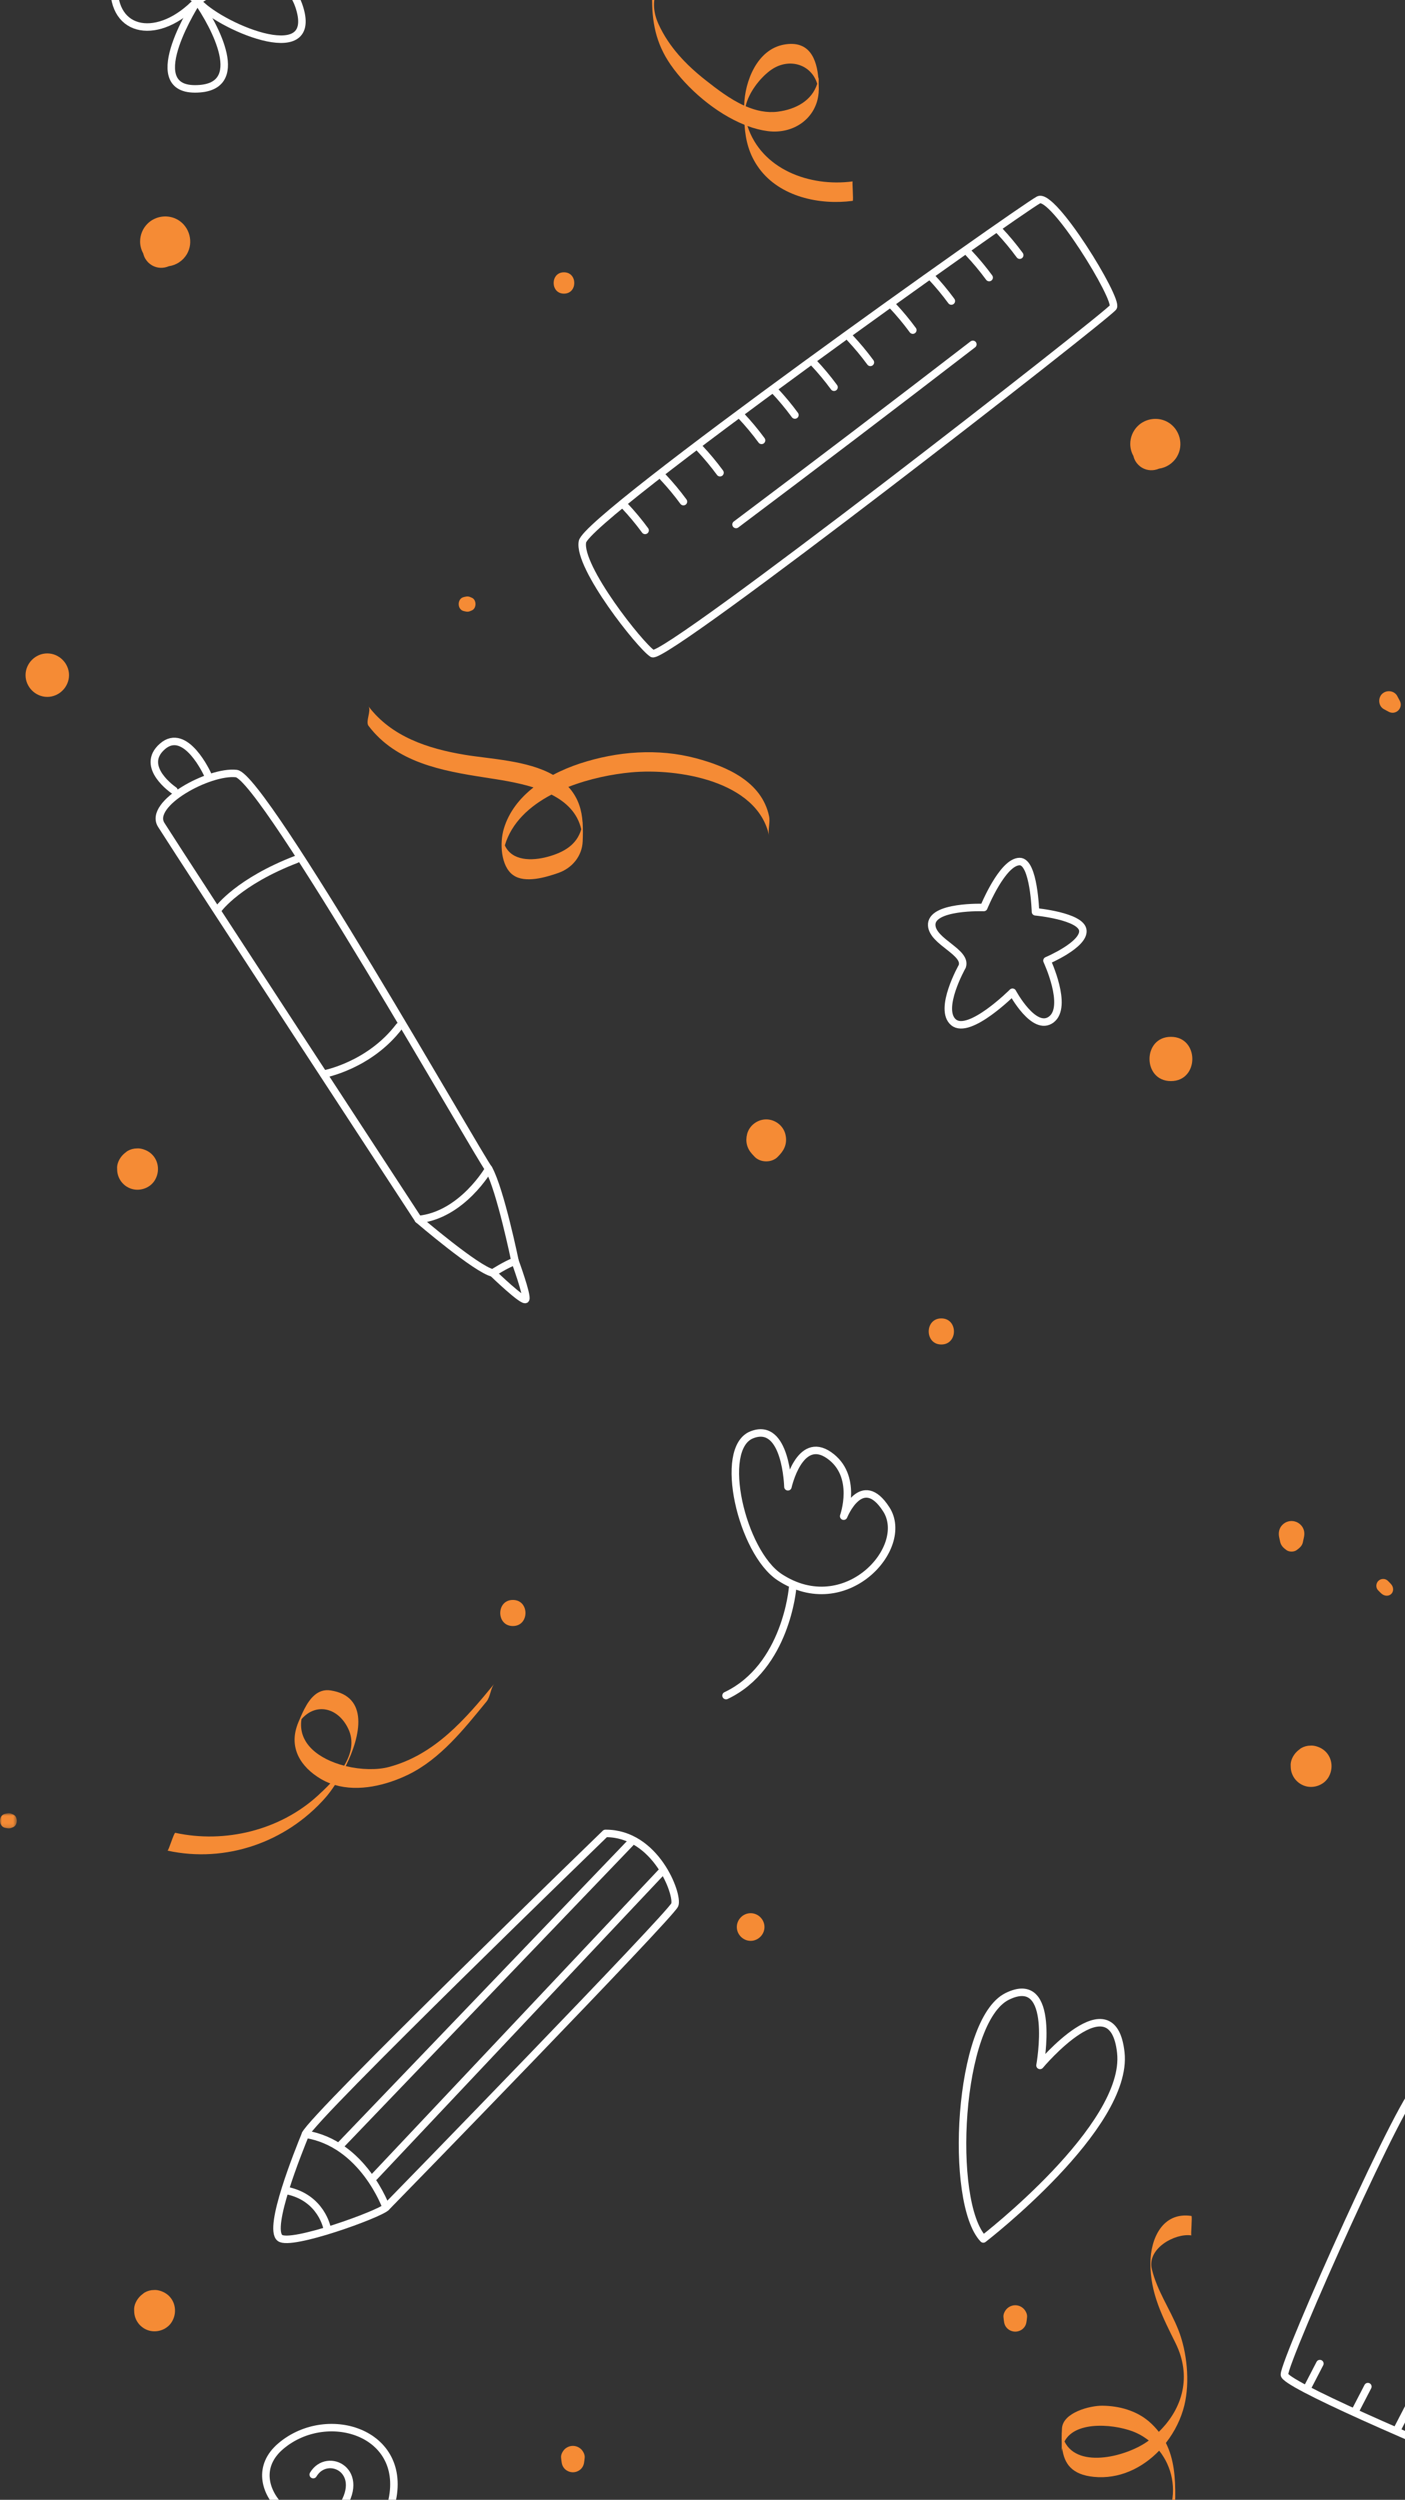 <svg width="375" height="667" viewBox="0 0 375 667" fill="none" xmlns="http://www.w3.org/2000/svg">
<rect x="0" y="0" width="375" height="667" fill="#333333" stroke="none"/>
<g clip-path="url(#clip0_0_1954)">
<path fill-rule="evenodd" clip-rule="evenodd" d="M371.543 423.044C371.277 422.589 370.809 422.201 370.448 421.821C369.767 421.102 368.565 421.135 367.879 421.821C367.193 422.507 367.159 423.708 367.879 424.389C368.26 424.75 368.648 425.219 369.101 425.484C369.806 425.898 370.747 425.883 371.344 425.285C371.941 424.689 371.956 423.748 371.543 423.044Z" fill="#F58B35"/>
<path fill-rule="evenodd" clip-rule="evenodd" d="M277.193 53.338C271.837 56.263 156.698 137.84 155.454 144.561C154.208 151.281 170.918 172.357 174.136 174.391C177.355 176.426 295.781 84.11 297.137 81.965C298.494 79.819 281.015 51.25 277.193 53.338V53.338Z" stroke="white" stroke-width="2" stroke-linecap="round" stroke-linejoin="round"/>
<path d="M266.732 61.549C268.672 63.614 270.489 65.797 272.167 68.081" stroke="white" stroke-width="2" stroke-linecap="round" stroke-linejoin="round"/>
<path d="M248.483 73.788C250.423 75.854 252.24 78.036 253.918 80.32" stroke="white" stroke-width="2" stroke-linecap="round" stroke-linejoin="round"/>
<path d="M226.871 90.158C228.812 92.224 230.628 94.407 232.307 96.691" stroke="white" stroke-width="2" stroke-linecap="round" stroke-linejoin="round"/>
<path d="M206.728 104.204C208.67 106.27 210.487 108.453 212.164 110.737" stroke="white" stroke-width="2" stroke-linecap="round" stroke-linejoin="round"/>
<path d="M186.737 119.597C188.679 121.662 190.494 123.844 192.173 126.129" stroke="white" stroke-width="2" stroke-linecap="round" stroke-linejoin="round"/>
<path d="M166.746 134.99C168.686 137.054 170.503 139.236 172.18 141.521" stroke="white" stroke-width="2" stroke-linecap="round" stroke-linejoin="round"/>
<path d="M258.572 67.527C260.513 69.593 262.329 71.775 264.008 74.06" stroke="white" stroke-width="2" stroke-linecap="round" stroke-linejoin="round"/>
<path d="M238.195 81.55C240.136 83.615 241.952 85.798 243.63 88.083" stroke="white" stroke-width="2" stroke-linecap="round" stroke-linejoin="round"/>
<path d="M217.172 96.791C219.113 98.857 220.93 101.039 222.608 103.323" stroke="white" stroke-width="2" stroke-linecap="round" stroke-linejoin="round"/>
<path d="M197.825 110.965C199.767 113.03 201.583 115.212 203.261 117.496" stroke="white" stroke-width="2" stroke-linecap="round" stroke-linejoin="round"/>
<path d="M176.977 127.316C178.918 129.382 180.735 131.564 182.412 133.849" stroke="white" stroke-width="2" stroke-linecap="round" stroke-linejoin="round"/>
<path d="M259.658 91.88C238.688 108.029 217.62 124.052 196.453 139.944" stroke="white" stroke-width="2" stroke-linecap="round" stroke-linejoin="round"/>
<path fill-rule="evenodd" clip-rule="evenodd" d="M43.035 220.092C39.466 214.456 55.882 205.582 63.071 206.397C70.261 207.211 128.077 309.045 130.444 311.889C130.444 311.889 123.361 324.223 111.661 325.391C111.661 325.391 50.257 231.497 43.035 220.092V220.092Z" stroke="white" stroke-width="2" stroke-linecap="round" stroke-linejoin="round"/>
<path d="M58.372 242.443C58.372 242.443 63.674 235.201 79.134 229.279" stroke="white" stroke-width="2" stroke-linecap="round" stroke-linejoin="round"/>
<path d="M46.429 210.897C46.429 210.897 37.111 204.633 43.332 199.174C49.552 193.718 55.4 206.621 55.4 206.621" stroke="white" stroke-width="2" stroke-linecap="round" stroke-linejoin="round"/>
<path d="M111.661 325.391C111.661 325.391 127.209 338.72 131.528 339.658C131.528 339.658 134.735 337.556 137.46 336.491C137.46 336.491 133.561 317.508 130.444 311.89" stroke="white" stroke-width="2" stroke-linecap="round" stroke-linejoin="round"/>
<path d="M131.528 339.658C131.528 339.658 139.834 347.684 140.315 346.646C140.797 345.61 137.46 336.491 137.46 336.491" stroke="white" stroke-width="2" stroke-linecap="round" stroke-linejoin="round"/>
<path d="M86.394 286.594C86.394 286.594 98.575 284.388 106.577 273.84" stroke="white" stroke-width="2" stroke-linecap="round" stroke-linejoin="round"/>
<path fill-rule="evenodd" clip-rule="evenodd" d="M74.719 597.128C77.605 599.379 101.182 590.825 103.047 588.964C104.914 587.102 179.09 510.912 180.101 508.239C181.113 505.566 175.06 489.097 161.58 489.191C161.58 489.191 83.37 564.895 81.525 569.452C79.678 574.009 71.369 594.515 74.719 597.128V597.128Z" stroke="white" stroke-width="2" stroke-linecap="round" stroke-linejoin="round"/>
<path d="M87.304 594.556C87.304 594.556 85.822 586.357 76.509 584.482" stroke="white" stroke-width="2" stroke-linecap="round" stroke-linejoin="round"/>
<path d="M103.047 588.964C103.047 588.964 96.931 571.859 81.525 569.453" stroke="white" stroke-width="2" stroke-linecap="round" stroke-linejoin="round"/>
<path d="M99.901 580.807L176.977 499.051" stroke="white" stroke-width="2" stroke-linecap="round" stroke-linejoin="round"/>
<path d="M168.262 491.72L91.056 572.203" stroke="white" stroke-width="2" stroke-linecap="round" stroke-linejoin="round"/>
<path fill-rule="evenodd" clip-rule="evenodd" d="M342.816 633.612C342.943 638.37 476.354 692.299 479.545 689.393C482.735 686.487 381.452 558.475 378.719 556.861C375.988 555.247 342.713 629.792 342.816 633.612V633.612Z" stroke="white" stroke-width="2" stroke-linecap="round" stroke-linejoin="round"/>
<path d="M348.946 637.085L352.279 630.652" stroke="white" stroke-width="2" stroke-linecap="round" stroke-linejoin="round"/>
<path d="M361.755 643.227L365.089 636.793" stroke="white" stroke-width="2" stroke-linecap="round" stroke-linejoin="round"/>
<path d="M372.941 648.164L376.275 641.73" stroke="white" stroke-width="2" stroke-linecap="round" stroke-linejoin="round"/>
<path fill-rule="evenodd" clip-rule="evenodd" d="M52.671 0.236C52.671 0.236 34.266 -20.073 52.036 -25.15C69.806 -30.227 62.191 -4.84 52.671 0.236V0.236Z" stroke="white" stroke-width="2" stroke-linecap="round" stroke-linejoin="round"/>
<path fill-rule="evenodd" clip-rule="evenodd" d="M52.671 0.236C52.671 0.236 74.883 -14.36 79.961 2.14C85.037 18.641 57.748 6.583 52.671 0.236V0.236Z" stroke="white" stroke-width="2" stroke-linecap="round" stroke-linejoin="round"/>
<path fill-rule="evenodd" clip-rule="evenodd" d="M52.671 0.236C52.671 0.236 37.44 23.718 52.036 23.718C66.633 23.718 57.113 6.583 52.671 0.236V0.236Z" stroke="white" stroke-width="2" stroke-linecap="round" stroke-linejoin="round"/>
<path fill-rule="evenodd" clip-rule="evenodd" d="M52.671 0.236C52.671 0.236 31.094 -17.534 30.459 -4.205C29.825 9.121 42.516 11.025 52.671 0.236V0.236Z" stroke="white" stroke-width="2" stroke-linecap="round" stroke-linejoin="round"/>
<path fill-rule="evenodd" clip-rule="evenodd" d="M277.585 551.097C277.585 551.097 282.085 526.176 268.849 532.665C255.615 539.155 253.209 587.642 262.451 597.399C262.451 597.399 301.292 567.482 299.151 547.696C297.01 527.91 277.585 551.097 277.585 551.097V551.097Z" stroke="white" stroke-width="2" stroke-linecap="round" stroke-linejoin="round"/>
<path fill-rule="evenodd" clip-rule="evenodd" d="M272.158 229.875C267.559 229.875 262.578 242.138 262.578 242.138C262.578 242.138 248.277 241.619 248.681 246.968C249.013 251.361 258.125 254.051 256.829 257.848C256.829 257.848 250.315 269.345 254.53 272.794C258.746 276.244 270.242 264.748 270.242 264.748C270.242 264.748 275.989 275.478 280.588 272.028C285.187 268.58 279.439 256.317 279.439 256.317C279.439 256.317 289.401 252.102 289.018 248.269C288.636 244.436 276.373 243.288 276.373 243.288C276.373 243.288 275.989 229.875 272.158 229.875V229.875Z" stroke="white" stroke-width="2" stroke-linecap="round" stroke-linejoin="round"/>
<path d="M84.265 683.625C84.265 683.625 98.538 688.404 104.232 668.828C109.925 649.251 87.577 641.998 74.972 652.655C62.365 663.311 82.806 680.438 90.594 669.928C98.382 659.421 87.377 653.918 83.602 660.274" stroke="white" stroke-width="2" stroke-linecap="round" stroke-linejoin="round"/>
<path fill-rule="evenodd" clip-rule="evenodd" d="M208.11 420.835C197.975 414.202 191.476 386.451 200.669 382.832C209.86 379.213 210.298 396.706 210.298 396.706C210.298 396.706 213.362 382.832 221.241 388.261C229.121 393.69 225.18 404.548 225.18 404.548C225.18 404.548 229.996 392.484 236.562 402.738C243.128 412.993 225.619 432.297 208.11 420.835V420.835Z" stroke="white" stroke-width="2" stroke-linecap="round" stroke-linejoin="round"/>
<path d="M211.551 423.647C211.551 423.647 209.859 444.801 193.782 452.418" stroke="white" stroke-width="2" stroke-linecap="round" stroke-linejoin="round"/>
<path fill-rule="evenodd" clip-rule="evenodd" d="M205.483 18.88C210.368 15.194 216.539 17.072 218.116 22.361C216.693 26.875 212.38 29.173 207.634 29.793C204.659 30.182 201.765 29.528 199.017 28.343C199.817 24.723 202.757 20.937 205.483 18.88ZM227.583 48.403C216.051 49.94 203.218 45.154 199.498 33.613C201.317 34.285 203.143 34.763 204.939 34.991C211.861 35.873 217.929 31.522 218.487 24.806C218.489 24.866 218.499 24.919 218.5 24.978C218.5 24.839 218.501 24.7 218.501 24.56C218.517 24.318 218.543 24.08 218.544 23.832C218.545 23.316 218.532 22.79 218.512 22.263C218.514 21.691 218.516 21.119 218.518 20.546C218.497 20.707 218.463 20.857 218.435 21.014C218.007 15.737 216.052 10.68 209.268 11.895C202.042 13.19 198.776 21.74 198.618 28.172C194.818 26.453 191.309 23.741 188.275 21.351C183.097 17.27 178.558 12.532 175.786 6.49C172.471 -0.737 176.432 -5.74 181.091 -11.023C182.941 -13.119 184.09 -15.685 184.529 -18.339C184.53 -18.316 184.535 -18.293 184.537 -18.27V-18.38C184.789 -19.935 184.791 -21.516 184.542 -23.056V-23.369C184.537 -23.309 184.525 -23.253 184.517 -23.193C184.004 -26.2 182.537 -29.029 180.043 -31.108C174.604 -35.644 166.424 -37.815 159.737 -39.63C152.051 -41.718 144.061 -42.508 136.118 -42.443C136.065 -42.443 136.092 -37.25 136.118 -37.25C145.99 -37.33 155.609 -35.868 165.018 -32.883C171.195 -30.926 181.405 -27.785 183.961 -20.897C182.845 -17.839 180.454 -15.526 178.246 -12.997C175.259 -9.576 174.135 -5.622 174.058 -1.165C173.941 5.695 174.982 11.506 179.029 17.322C183.393 23.592 190.934 30.183 198.713 33.299C198.993 37.415 199.909 41.242 202.597 44.917C208.158 52.522 218.76 54.772 227.583 53.595C227.849 53.56 227.394 48.427 227.583 48.403Z" fill="#F58B35"/>
<path fill-rule="evenodd" clip-rule="evenodd" d="M284.12 651.431C287.14 645.562 298.42 646.912 303.264 649.13C304.489 649.69 305.599 650.389 306.613 651.178H306.612C301.228 655.267 287.797 658.954 284.12 651.431ZM317.99 591.257C310.248 590.103 307.066 597.378 307.048 603.862C307.025 611.971 310.241 618.065 313.776 625.233C318.064 633.932 315.789 642.524 309.293 648.861C308.541 647.898 307.677 646.972 306.657 646.097C303.243 643.169 298.646 641.933 294.24 641.888C290.935 641.854 283.713 643.691 283.446 647.931C283.42 648.355 283.398 648.771 283.383 649.183C283.38 649.168 283.375 649.155 283.373 649.14V649.58C283.351 650.288 283.348 650.979 283.376 651.644C283.377 652.509 283.378 653.375 283.38 654.241C283.401 653.89 283.449 653.559 283.51 653.239C284.027 657.329 286.038 660.283 291.921 660.876C298.676 661.555 304.869 658.572 309.383 653.884C312.851 658.207 314.026 664.101 312.265 669.623C306.561 687.515 279.677 689.49 278.228 709.924C278.118 711.483 278.328 713.714 278.242 714.932C279.093 702.91 290.035 696.379 298.927 690.152C307.262 684.315 313.573 676.928 313.68 666.304C313.733 661.086 313.359 656.139 311.178 651.822C313.525 648.829 315.246 645.349 316.116 641.768C317.636 635.506 316.813 627.466 314.502 621.646C312.296 616.092 308.856 611.327 307.431 605.438C306.099 599.938 313.606 595.797 317.99 596.451C317.777 596.42 318.282 591.3 317.99 591.257Z" fill="#F58B35"/>
<path fill-rule="evenodd" clip-rule="evenodd" d="M80.47 458.709C84.289 454.281 90.179 455.526 92.928 461.216C94.575 464.625 93.706 468.038 91.856 471.122C85.261 469.409 79.439 465.282 80.47 458.709ZM131.938 449.257C124.201 458.703 116.053 468.197 103.805 471.466C100.68 472.3 96.362 472.223 92.281 471.233C96.347 463.008 98.464 452.599 88.237 451.038C84.806 450.514 82.705 453.159 81.234 456.006C81.254 455.955 81.268 455.907 81.29 455.856C81.24 455.968 81.189 456.08 81.14 456.193C80.546 457.366 80.053 458.561 79.619 459.576C79.572 459.688 79.54 459.797 79.495 459.908C79.44 460.032 79.386 460.157 79.331 460.28C79.349 460.249 79.37 460.224 79.388 460.194C77.115 466.291 80.136 471.425 85.694 474.692C86.489 475.16 87.313 475.539 88.156 475.859C87.032 477.05 85.881 478.143 84.847 479.091C74.743 488.344 60.055 491.923 46.792 489.033C46.419 488.952 44.999 493.851 44.703 493.787C60.244 497.174 76.354 491.578 86.832 479.694C87.613 478.809 88.496 477.632 89.394 476.272C95.78 478.15 103.119 476.334 108.887 473.547C117.536 469.364 123.901 461.272 129.849 454.012C130.912 452.714 130.889 450.537 131.938 449.257Z" fill="#F58B35"/>
<path fill-rule="evenodd" clip-rule="evenodd" d="M155.141 221.266C153.941 225.401 150.517 227.431 146.156 228.612C141.89 229.767 136.625 229.737 134.746 225.569C136.539 219.487 141.35 215.091 147.193 212.016C151.081 213.991 154.132 216.879 155.141 221.266ZM205.269 217.777C203.309 208.549 194.023 204.524 185.766 202.32C175.608 199.61 164.72 200.464 154.813 203.71C152.397 204.502 149.95 205.514 147.614 206.752C140.762 202.863 130.889 202.542 123.922 201.374C114.224 199.747 104.502 196.584 98.349 188.463C99.168 189.544 97.501 192.537 98.349 193.656C105.776 203.458 117.918 205.664 129.372 207.443C133.231 208.042 137.992 208.725 142.391 210.103C138.746 212.958 135.83 216.592 134.473 221.118C133.342 224.895 133.646 231.148 136.965 233.501C140.159 235.766 145.75 234.059 149.009 232.923C152.714 231.632 155.379 228.414 155.523 224.453C155.582 222.808 155.612 221.216 155.515 219.676V219.351C155.511 219.392 155.503 219.427 155.498 219.467C155.267 216.223 154.447 213.205 152.089 210.385C151.966 210.237 151.823 210.111 151.693 209.968C157.338 207.756 163.416 206.55 168.448 206.084C180.778 204.939 202.149 208.285 205.269 222.97C204.92 221.324 205.623 219.44 205.269 217.777Z" fill="#F58B35"/>
<path fill-rule="evenodd" clip-rule="evenodd" d="M12.621 174.342C9.458 174.342 6.819 176.981 6.819 180.143C6.819 183.307 9.458 185.946 12.621 185.946C15.784 185.946 18.422 183.307 18.422 180.143C18.422 176.981 15.784 174.342 12.621 174.342Z" fill="#F58B35"/>
<path fill-rule="evenodd" clip-rule="evenodd" d="M311.749 112.666C309.152 111.143 305.759 111.587 303.632 113.712C302.383 114.963 301.67 116.68 301.67 118.45C301.67 119.61 301.972 120.688 302.51 121.657C302.622 122.133 302.796 122.591 303.049 123.029C303.49 123.773 304.083 124.366 304.828 124.808C306.214 125.619 307.884 125.673 309.33 125.05C311.312 124.774 313.123 123.588 314.153 121.829C315.999 118.678 314.895 114.508 311.749 112.666Z" fill="#F58B35"/>
<path fill-rule="evenodd" clip-rule="evenodd" d="M47.475 58.651C44.877 57.128 41.484 57.572 39.358 59.698C38.108 60.948 37.395 62.666 37.395 64.435C37.395 65.594 37.699 66.672 38.236 67.642C38.347 68.118 38.522 68.576 38.776 69.014C39.215 69.759 39.808 70.352 40.553 70.793C41.939 71.604 43.609 71.657 45.056 71.035C47.037 70.759 48.849 69.573 49.878 67.814C51.725 64.663 50.621 60.492 47.475 58.651Z" fill="#F58B35"/>
<path fill-rule="evenodd" clip-rule="evenodd" d="M150.523 72.655C146.851 72.655 146.851 78.351 150.523 78.351C154.198 78.351 154.198 72.655 150.523 72.655Z" fill="#F58B35"/>
<path fill-rule="evenodd" clip-rule="evenodd" d="M312.523 276.646C304.905 276.646 304.905 288.459 312.523 288.459C320.142 288.459 320.142 276.646 312.523 276.646Z" fill="#F58B35"/>
<path fill-rule="evenodd" clip-rule="evenodd" d="M209.592 302.546C208.997 300.281 206.832 298.675 204.506 298.675C202.181 298.675 200.015 300.281 199.421 302.546C198.896 304.542 199.344 306.404 200.739 307.923C200.938 308.139 201.137 308.357 201.335 308.573C202.938 310.317 206.074 310.317 207.676 308.573C207.842 308.392 208.008 308.211 208.173 308.032C209.613 306.464 210.138 304.628 209.592 302.546Z" fill="#F58B35"/>
<path fill-rule="evenodd" clip-rule="evenodd" d="M251.244 351.776C246.755 351.776 246.755 358.738 251.244 358.738C255.733 358.738 255.733 351.776 251.244 351.776Z" fill="#F58B35"/>
<path fill-rule="evenodd" clip-rule="evenodd" d="M136.885 426.896C132.396 426.896 132.396 433.86 136.885 433.86C141.375 433.86 141.375 426.896 136.885 426.896Z" fill="#F58B35"/>
<path fill-rule="evenodd" clip-rule="evenodd" d="M200.352 510.475C198.339 510.475 196.66 512.155 196.66 514.167C196.66 516.18 198.339 517.86 200.352 517.86C202.363 517.86 204.043 516.18 204.043 514.167C204.043 512.155 202.363 510.475 200.352 510.475Z" fill="#F58B35"/>
<path fill-rule="evenodd" clip-rule="evenodd" d="M352.721 466.535C351.916 466.069 350.753 465.684 349.808 465.759C348.896 465.762 348.046 465.992 347.258 466.45C347.086 466.551 346.951 466.69 346.795 466.808C346.688 466.884 346.584 466.963 346.481 467.05C346.377 467.141 346.265 467.225 346.17 467.325C345.113 468.346 344.364 469.831 344.491 471.257C344.493 471.288 344.496 471.317 344.498 471.347C344.501 472.329 344.748 473.246 345.242 474.094C345.955 475.312 347.134 476.222 348.494 476.596C350.802 477.23 353.468 476.223 354.641 474.094C354.656 474.069 354.67 474.044 354.683 474.018C356.117 471.417 355.348 468.055 352.721 466.535Z" fill="#F58B35"/>
<path fill-rule="evenodd" clip-rule="evenodd" d="M39.493 307.196C38.688 306.73 37.525 306.345 36.581 306.421C35.668 306.423 34.818 306.655 34.03 307.111C33.858 307.213 33.724 307.351 33.568 307.469C33.461 307.545 33.357 307.626 33.254 307.711C33.15 307.803 33.036 307.886 32.942 307.986C31.886 309.007 31.137 310.493 31.263 311.919C31.265 311.949 31.267 311.978 31.27 312.009C31.273 312.99 31.521 313.907 32.014 314.755C32.727 315.973 33.906 316.883 35.266 317.257C37.575 317.892 40.24 316.884 41.413 314.755C41.427 314.73 41.441 314.706 41.455 314.68C42.888 312.079 42.12 308.716 39.493 307.196Z" fill="#F58B35"/>
<path fill-rule="evenodd" clip-rule="evenodd" d="M44.04 611.795C43.235 611.33 42.072 610.945 41.126 611.019C40.215 611.022 39.364 611.253 38.576 611.71C38.404 611.811 38.27 611.949 38.114 612.067C38.006 612.144 37.903 612.224 37.799 612.311C37.696 612.401 37.583 612.485 37.488 612.584C36.432 613.606 35.683 615.091 35.81 616.518C35.811 616.547 35.814 616.577 35.817 616.608C35.82 617.59 36.068 618.506 36.56 619.355C37.273 620.572 38.453 621.482 39.813 621.856C42.12 622.491 44.787 621.483 45.96 619.355L46.001 619.278C47.435 616.677 46.667 613.315 44.04 611.795Z" fill="#F58B35"/>
<path fill-rule="evenodd" clip-rule="evenodd" d="M273.207 616.009C272.619 615.421 271.811 615.087 270.978 615.087C270.146 615.087 269.338 615.421 268.749 616.009C268.215 616.544 267.739 617.454 267.827 618.238C267.857 618.515 267.888 618.793 267.92 619.069C268.013 619.912 268.193 620.61 268.815 621.232C269.387 621.804 270.17 622.128 270.978 622.128C271.786 622.128 272.57 621.804 273.142 621.232C273.764 620.61 273.943 619.912 274.037 619.069C274.069 618.793 274.099 618.515 274.13 618.238C274.217 617.454 273.741 616.544 273.207 616.009Z" fill="#F58B35"/>
<path fill-rule="evenodd" clip-rule="evenodd" d="M155.136 653.533C154.547 652.945 153.739 652.61 152.907 652.61C152.074 652.61 151.267 652.945 150.678 653.533C150.144 654.067 149.668 654.977 149.756 655.761C149.786 656.038 149.816 656.316 149.849 656.593C149.942 657.435 150.121 658.134 150.744 658.756C151.315 659.327 152.099 659.652 152.907 659.652C153.715 659.652 154.499 659.327 155.07 658.756C155.692 658.134 155.872 657.435 155.965 656.593C155.997 656.316 156.028 656.038 156.058 655.761C156.146 654.977 155.67 654.067 155.136 653.533Z" fill="#F58B35"/>
<path fill-rule="evenodd" clip-rule="evenodd" d="M373.592 186.946C373.367 186.529 373.143 186.112 372.919 185.695C372.123 184.22 370.007 184.024 368.859 185.171C367.712 186.319 367.907 188.436 369.382 189.231C369.8 189.455 370.217 189.679 370.634 189.905C372.561 190.943 374.631 188.873 373.592 186.946Z" fill="#F58B35"/>
<path fill-rule="evenodd" clip-rule="evenodd" d="M347.681 407.535C347.071 406.493 345.93 405.837 344.721 405.837C343.816 405.837 342.938 406.202 342.297 406.841C341.395 407.742 341.152 408.962 341.415 410.177L341.67 411.353C341.898 412.41 342.559 413.024 343.39 413.619C344.085 414.12 345.356 414.12 346.053 413.619C346.789 413.092 347.526 412.499 347.731 411.549L348.027 410.177C348.226 409.258 348.165 408.362 347.681 407.535Z" fill="#F58B35"/>
<path fill-rule="evenodd" clip-rule="evenodd" d="M125.954 159.496C125.552 159.32 125.217 159.145 124.761 159.145C124.459 159.145 124.127 159.237 123.828 159.299C121.958 159.678 121.958 162.682 123.828 163.061C124.127 163.123 124.459 163.215 124.761 163.215C125.217 163.215 125.552 163.04 125.954 162.864C127.232 162.306 127.232 160.055 125.954 159.496Z" fill="#F58B35"/>
<mask id="mask0_0_1954" style="mask-type:luminance" maskUnits="userSpaceOnUse" x="0" y="483" width="5" height="5">
<path fill-rule="evenodd" clip-rule="evenodd" d="M0 483.795V487.864H4.487V483.795H0L0 483.795Z" fill="white"/>
</mask>
<g mask="url(#mask0_0_1954)">
<path fill-rule="evenodd" clip-rule="evenodd" d="M3.528 484.144C3.126 483.969 2.792 483.795 2.336 483.795C2.034 483.795 1.702 483.886 1.403 483.947C-0.468 484.326 -0.468 487.331 1.403 487.71C1.702 487.772 2.034 487.864 2.336 487.864C2.792 487.864 3.126 487.689 3.528 487.513C4.806 486.954 4.806 484.704 3.528 484.144Z" fill="#F58B35"/>
</g>
</g>
<defs>
<clipPath id="clip0_0_1954">
<rect width="1169.96" height="778.963" fill="white" transform="translate(0 -56)"/>
</clipPath>
</defs>
</svg>
